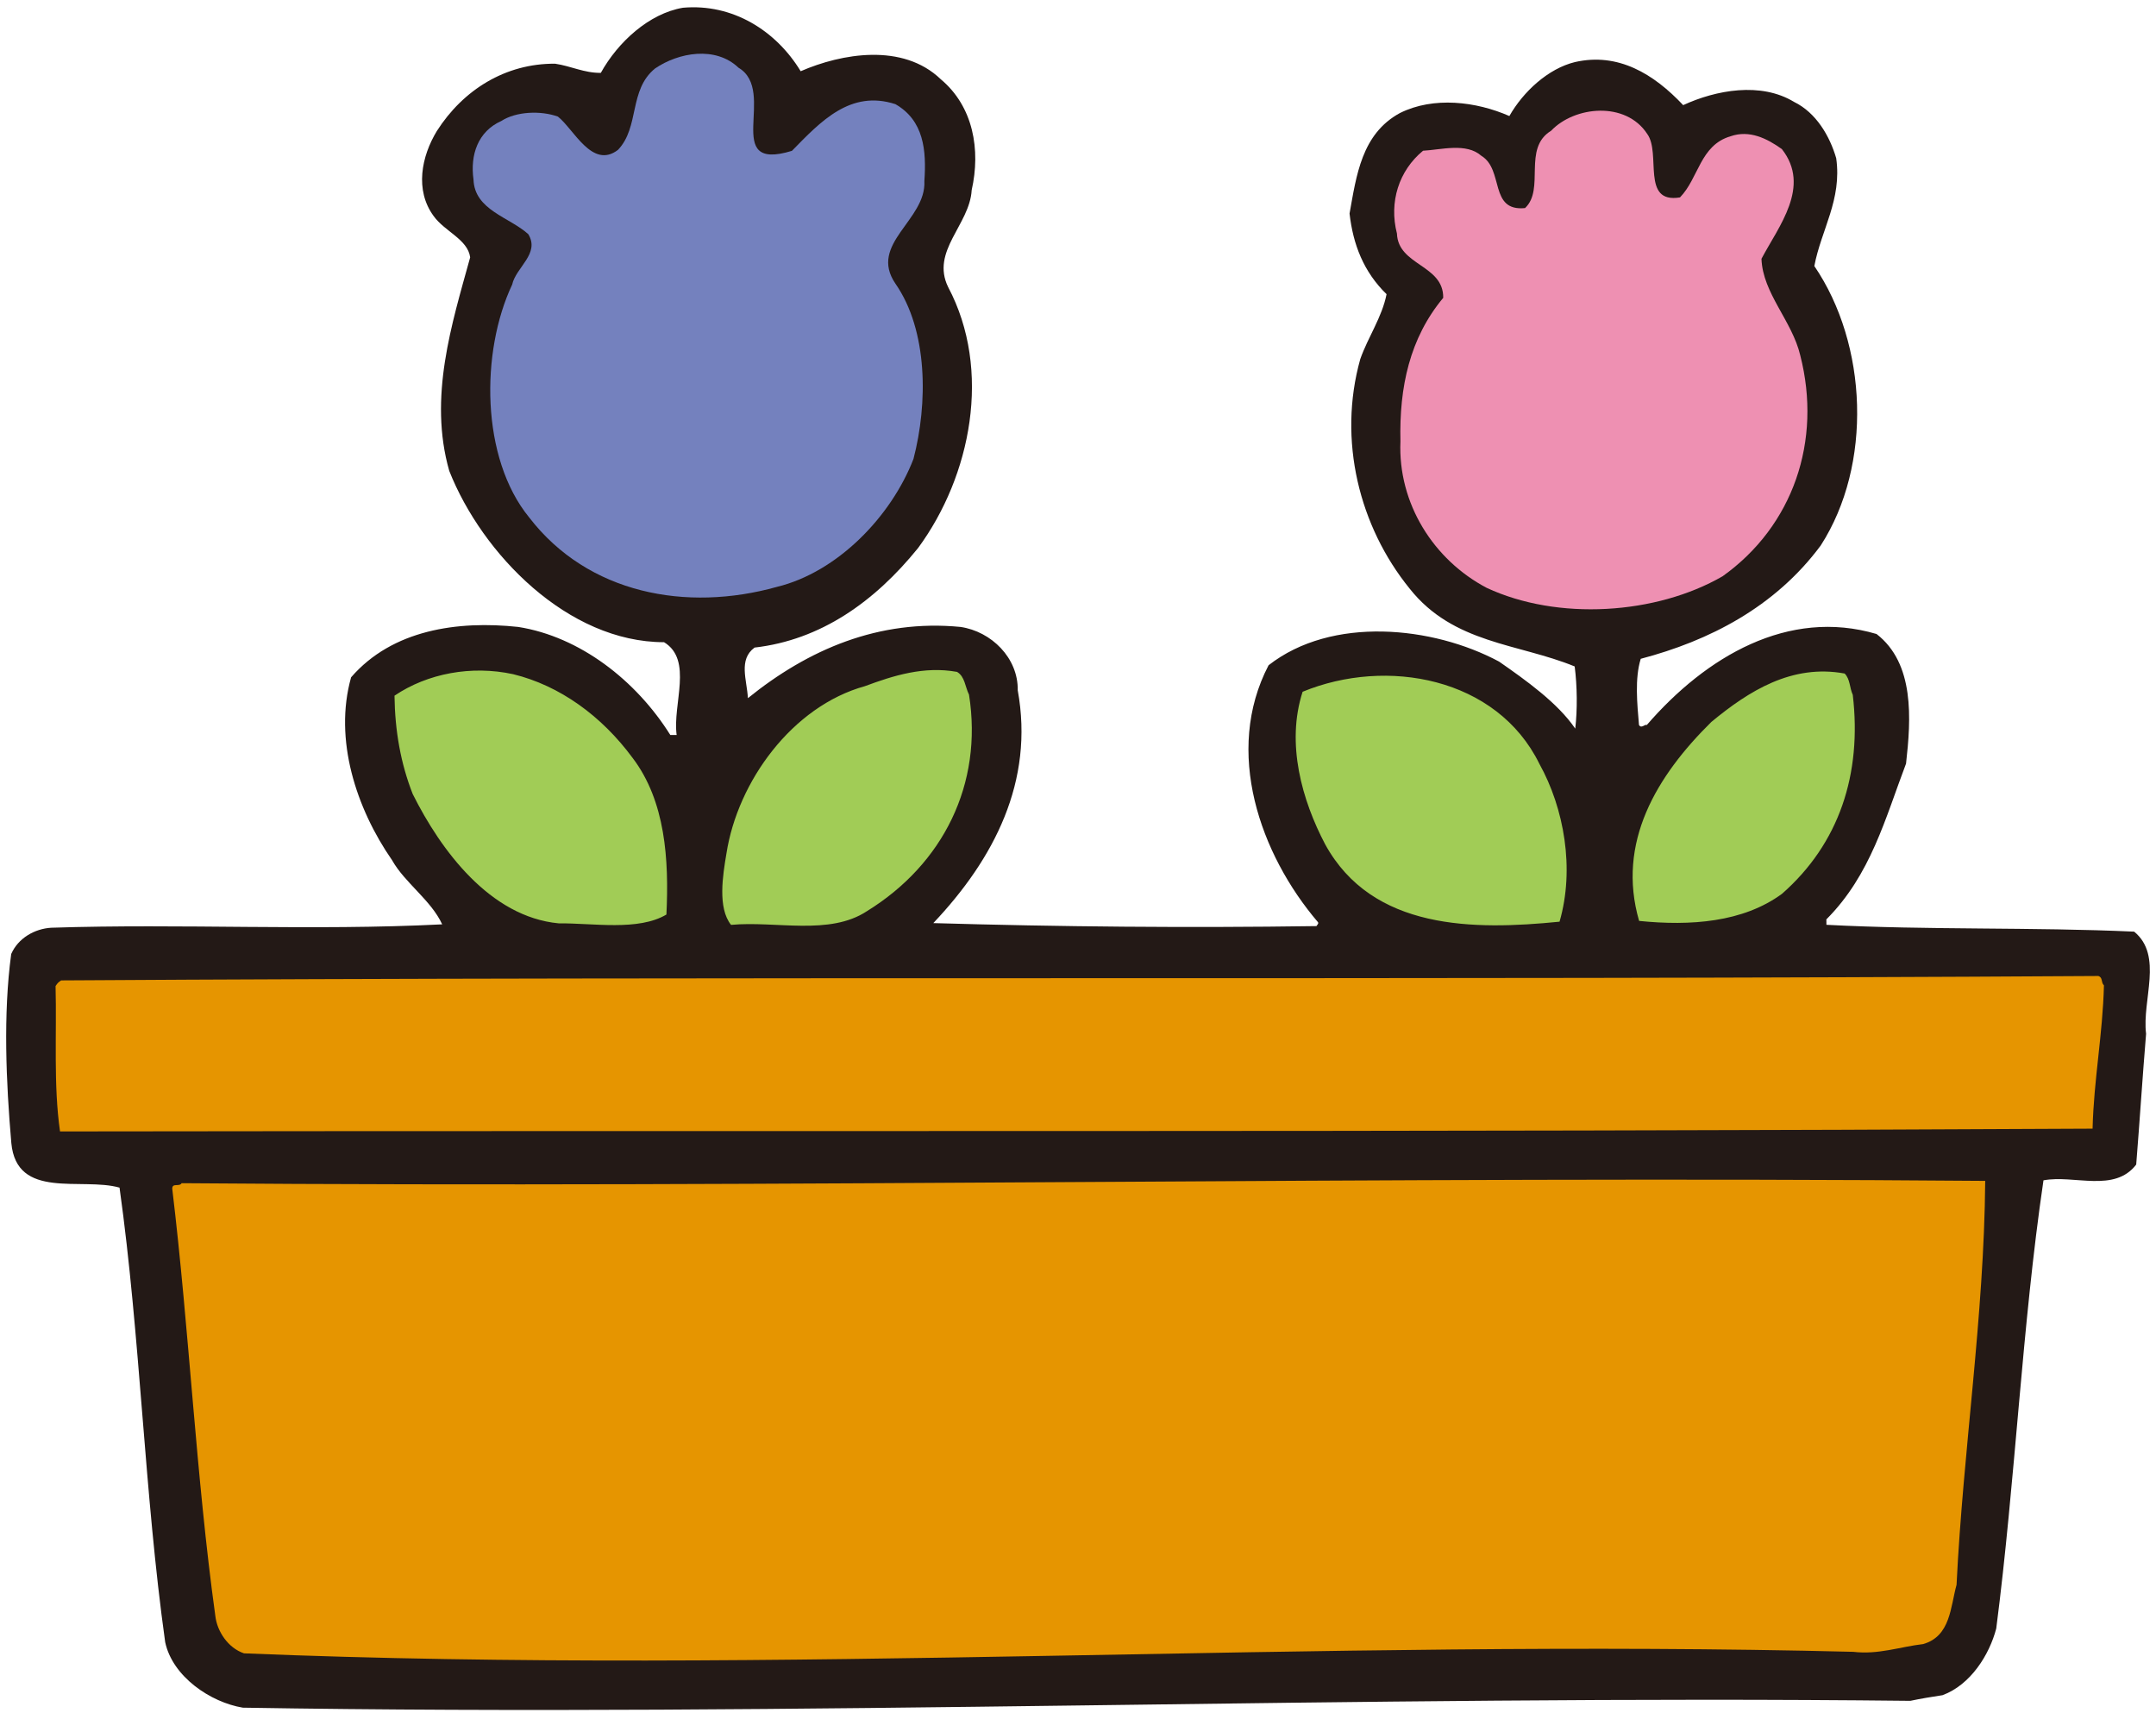 <?xml version="1.0" standalone="no"?><!DOCTYPE svg PUBLIC "-//W3C//DTD SVG 1.1//EN" "http://www.w3.org/Graphics/SVG/1.1/DTD/svg11.dtd"><svg t="1612964935696" class="icon" viewBox="0 0 1289 1024" version="1.1" xmlns="http://www.w3.org/2000/svg" p-id="1409" xmlns:xlink="http://www.w3.org/1999/xlink" width="60.422" height="48"><defs><style type="text/css"></style></defs><path d="M478.701 42.576c24.393-10.611 61.019-17.098 83.791 4.832 19.456 16.284 23.884 42.167 18.443 66.256-1.179 20.712-24.631 36.421-14.054 57.975 26.286 49.634 13.716 112.784-17.939 155.892-26.082 32.27-58.346 55.041-97.806 59.569-9.797 7.196-4.561 19.39-3.985 30.238 35.978-29.059 78.178-47.336 127.131-42.571 18.41 2.701 34.528 18.543 34.191 37.871 9.93 54.433-14.159 100.789-50.48 139.17 75.245 2.197 151.967 2.906 229.099 1.788 0.47-0.908 1.384-1.384 0.913-2.297-34.7-40.644-56.425-102.101-29.563-153.628 37.838-29.558 98.138-23.447 137.808-2.192 16.113 11.214 35.065 24.698 45.538 40.069 1.317-11.22 1.185-25.34-0.332-37.163-33.515-13.782-72.538-13.45-98.725-46.595-29.967-36.93-43.108-88.557-29.458-137.172 4.661-13.212 13.008-25.002 15.709-38.757-13.816-13.45-20.037-29.868-22.129-48.211 4.09-22.639 7.162-47.602 30.106-60.073 20.131-10.035 45.576-6.924 65.442 1.788 8.341-14.663 23.242-28.379 39.222-32.264 25.81-5.878 47.093 7.063 64.695 25.744 19.633-9.055 46.423-13.987 66.289-1.926 13.24 6.454 21.349 20.441 25.201 33.654 3.548 24.797-9.022 42.842-13.074 64.462 31.927 46.866 34.899 118.795 3.819 167.045-27.399 36.93-66.792 56.995-107.603 67.739-3.653 11.762-2.131 26.862-1.052 39.532 1.423 2.402 3.31-0.504 4.699 0 35.37-40.849 84.527-69.936 137.332-54.361 22.772 17.635 20.679 50.613 17.635 77.47-12.399 32.602-21.078 66.527-47.635 93.118 0.033 1.384 0.033 2.297 0.033 3.244 60.709 3.21 123.245 1.317 183.988 4.09 17.535 14.358 4.594 40.849 7.129 61.086-2.159 25.877-3.78 51.792-5.912 78.145-13.041 17.032-37.13 5.978-55.44 9.426-12.902 87.643-16.788 179.377-28.24 267.928-4.09 15.642-15.277 33.587-32.098 39.836-6.587 1.013-12.703 1.993-19.257 3.376-328.925-3.614-664.709 9.631-996.95 4.09-19.262-3.177-41.995-18.482-46.418-39.128-12.504-89.226-14.801-182.41-27.299-271.742-22.672-6.421-61.556 7.6-64.7-26.729-3.138-36.144-4.926-77.066-0.066-112.917 4.151-9.493 13.987-15.1 23.884-15.709 78.549-2.568 155.748 1.926 233.793-2.026-6.725-14.53-22.334-24.764-29.967-38.347-21.421-30.886-34.971-72.134-24.493-109.336 24.692-28.451 63.715-33.986 99.931-30.1 36.759 5.812 70.407 31.86 90.915 64.595h3.786c-2.535-18.41 9.963-44.796-7.533-55.473-57.438 0-108.721-52.606-128.415-102.372-12.604-44.126 1.583-88.014 12.498-127.679-1.45-10.749-15.133-15.377-21.825-24.665-11.386-15.476-7.329-35.713 1.926-50.884 15.742-24.631 41.049-40.406 70.678-40.207 9.46 1.384 17.436 5.607 27.332 5.474 10.201-18.415 28.849-35.48 49.086-38.923 29.596-2.635 55.612 13.583 70.407 37.943" fill="#231916" p-id="1410"></path><path d="M441.505 40.462c23.652 13.921-10.705 62.746 31.96 49.706 17.27-17.64 34.971-36.626 61.861-27.908 17.026 9.764 18.615 27.637 17.331 45.98 1.185 23.48-33.543 37.473-17.325 61.291 19.556 28.107 19.423 71.791 10.805 104.808-13.34 34.495-45.504 67.706-81.654 76.49-53.99 15.105-112.906 4.223-148.109-41.525-29.026-35.508-29.093-99.062-10.174-139.164 2.269-10.439 16.794-18.487 9.631-30.172-11.386-10.273-32.098-14.325-32.74-32.641-2.059-14.663 2.568-28.716 16.622-34.999 8.889-5.745 23.519-6.321 33.82-2.64 9.493 7.4 20.541 31.761 35.978 19.871 13.008-13.722 6.288-35.746 22.129-48.621 14.059-9.598 36.15-13.55 49.872-0.476" fill="#7481BE" p-id="1411"></path><path d="M984.778 79.994c8.579 11.69-3.886 41.895 19.628 38.01 11.22-11.491 11.956-31.218 30.277-36.56 11.247-3.886 21.653 1.251 30.637 7.672 17.602 22.434-1.959 46.185-12.194 65.58 0.742 20.646 18.277 37.03 23.176 57.676 13.14 51.217-4.29 102.068-46.423 132.102-39.764 22.971-98.548 26.724-141.046 6.924-31.694-16.688-53.143-50.408-51.56-87.571-0.775-32.469 5.541-61.695 25.572-85.784 0.277-19.871-26.956-19.19-27.665-38.453-4.832-18.753 1.113-37.567 15.609-49.495 10.81-0.542 25.849-4.965 34.866 3.044 13.683 8.303 4.495 33.377 26.115 31.246 12.127-11.386-1.688-35.746 15.609-46.252 13.949-14.696 44.491-17.807 57.399 1.86" fill="#EE90B2" p-id="1412"></path><path d="M378.293 453.162c19.528 25.81 21.725 60.577 20.137 93.522-16.86 10.002-43.755 5.07-64.429 5.269-40.982-3.886-70.44-43.617-87.267-77.337-7.162-18.277-10.605-37.639-10.877-58.755 19.694-13.312 46.014-18.277 70.983-12.842 27.803 6.797 52.905 24.936 71.453 50.148M579.335 415.218c8.48 53.586-15.543 101.359-60.947 129.406-22.467 14.862-54.527 5.74-81.317 8.242-8.109-10.168-4.971-29.563-2.74-42.742 6.659-42.842 39.222-87.909 82.839-99.976 16.926-6.282 35.203-12.094 55.003-8.513 4.733 2.768 4.799 8.889 7.162 13.583M920.31 456.527c14.834 26.657 21.255 62.807 12.094 94.429-51.217 5.142-111.893 5.203-140.139-46.252-13.816-26.286-23.513-60.139-13.478-91.191 50.204-20.674 116.116-8.579 141.522 43.008M1107.713 415.351c5.574 47.436-8.175 88.961-42.3 118.928-23.308 17.131-54.831 19.329-85.44 16.218-13.616-46.927 10.506-86.697 43.174-118.928 22.401-18.515 48.145-34.766 79.7-28.954 3.343 3.31 2.906 8.513 4.865 12.731" fill="#A1CC56" p-id="1413"></path><path d="M1257.876 589.032c-0.708 29.159-6.083 56.492-6.792 85.651-403.152 2.192-810.122 1.046-1215.195 1.655-3.985-27.637-1.926-57.809-2.668-86.902 1.384-1.993 1.384-1.993 3.31-3.376 403.589-2.568 811.539-0.066 1217.968-2.635 2.873 0.908 1.456 3.747 3.376 5.607M1186.893 705.901c-0.675 81.422-13.174 160.486-17.131 241.443-3.681 13.273-3.542 30.709-19.965 35.441-14.12 1.655-26.757 6.421-41.823 4.627-320.008-8.043-641.135 14.12-962.084 0.913-9.426-3.144-16.118-13.046-17.159-22.434-11.557-83.592-15.581-170.692-25.749-255.297-0.033-3.714 4.223-0.941 5.607-3.31 363.725 2.906 717.448-4.356 1078.3-1.384" fill="#E69500" p-id="1414"></path></svg>
